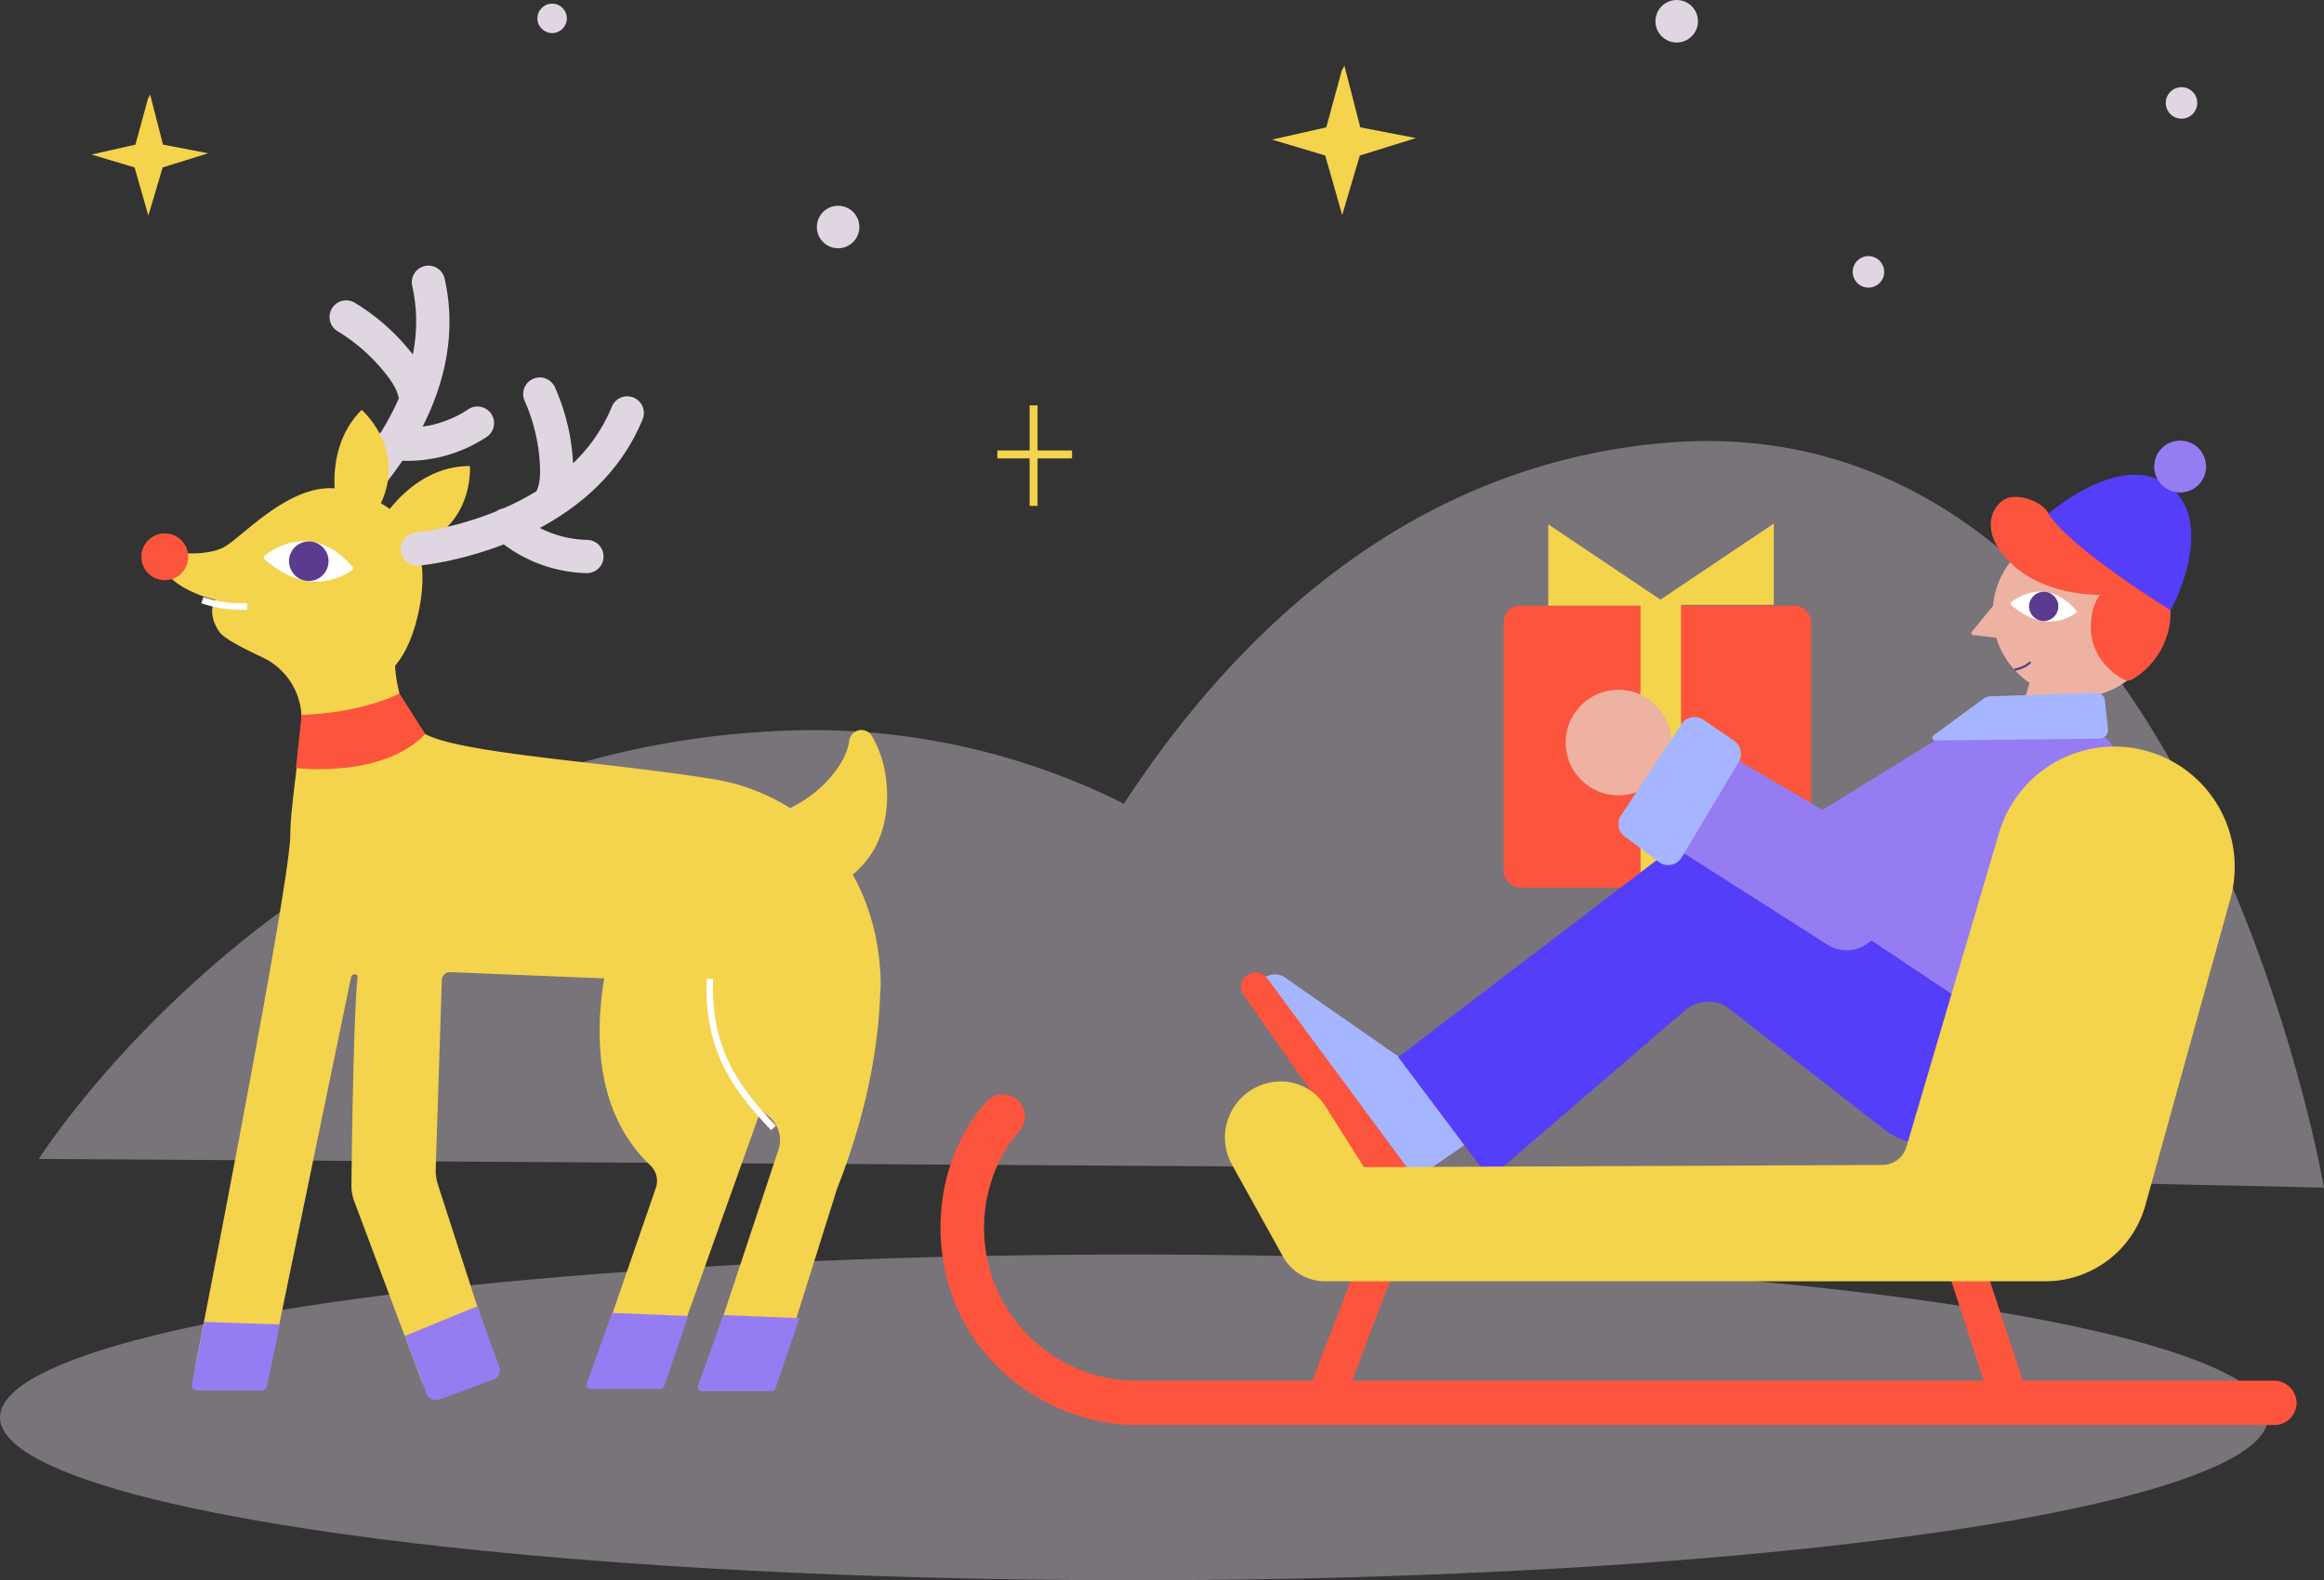 <svg xmlns="http://www.w3.org/2000/svg" viewBox="0 0 1062.55 722.65"><rect x="0" y="0" width="1062.55" height="722.65" fill="#333333" stroke="none"/><defs><style>.cls-1,.cls-2{fill:#e0d6e2;}.cls-1{opacity:0.4;}.cls-3{fill:#f4d34d;}.cls-14,.cls-15,.cls-4,.cls-9{fill:none;}.cls-4{stroke:#e0d6e2;}.cls-13,.cls-14,.cls-15,.cls-4,.cls-9{stroke-miterlimit:10;}.cls-13,.cls-5{fill:#fc543d;}.cls-6{fill:#edb2a2;}.cls-7{fill:#fff;}.cls-8{fill:#5a3b8f;}.cls-9{stroke:#5a3b8f;}.cls-10{fill:#967cf2;}.cls-11{fill:#a6b5ff;}.cls-12{fill:#553ef9;}.cls-13{stroke:#9595fc;stroke-width:23px;}.cls-14{stroke:#553ef9;}.cls-15{stroke:#fff;stroke-width:3px;}</style></defs><g id="BG"><path class="cls-1" d="M1117,628s-61.89-362.17-302.43-340.47c-116.89,10.55-195.91,88-246.26,164.91A317.36,317.36,0,0,0,411,419.16C190,428.69,72.19,614.9,72.19,614.9l620.44,3.89Z" transform="translate(-54.47 -84.91)"/><ellipse class="cls-1" cx="518.47" cy="648.17" rx="518.47" ry="74.48"/><circle class="cls-2" cx="997.4" cy="47.07" r="7.2"/><circle class="cls-2" cx="854.27" cy="124.33" r="7.2"/><circle class="cls-2" cx="383.19" cy="103.81" r="9.72"/><circle class="cls-2" cx="766.6" cy="9.72" r="9.72"/><circle class="cls-2" cx="252.44" cy="8.4" r="6.73"/><polygon class="cls-3" points="490.14 206 474.38 206 474.38 185.39 470.75 185.39 470.75 206 456 206 456 209.63 470.75 209.63 470.75 231.33 474.38 231.33 474.38 209.63 490.14 209.63 490.14 206"/><polygon class="cls-3" points="621.93 58.24 614.79 30.48 614.78 29.89 613.46 32.27 606.38 58.24 581.61 63.84 605.9 71.12 613.68 98.36 614.16 96.66 621.72 71.12 647.4 63.14 621.93 58.24"/><polygon class="cls-3" points="74.53 66.13 68.75 43.61 68.74 43.14 67.67 45.07 61.93 66.13 41.84 70.67 61.53 76.57 67.84 98.66 68.23 97.28 74.36 76.57 95.19 70.1 74.53 66.13"/><path class="cls-4" d="M1056.07,155.15" transform="translate(-54.47 -84.91)"/></g><g id="boy"><rect class="cls-5" x="687.48" y="276.96" width="140.58" height="128.98" rx="7.32"/><rect class="cls-3" x="750.05" y="275.19" width="18.55" height="131.63"/><polygon class="cls-6" points="929.36 307.53 923.64 326.44 950.82 334.91 956.22 314.9 929.36 307.53"/><circle class="cls-6" cx="949.5" cy="280.5" r="38.43"/><path class="cls-6" d="M971.71,354.63,956,373.8a.94.94,0,0,0,.61,1.54l18.91,2.13Z" transform="translate(-54.47 -84.91)"/><path class="cls-7" d="M974,360.27c3.32-2.55,16.75-11.21,29.67,3.77a.83.83,0,0,1-.13,1.21c-2.92,2.15-14.75,9.26-29.58-3.7A.83.83,0,0,1,974,360.27Z" transform="translate(-54.47 -84.91)"/><circle class="cls-8" cx="934.41" cy="277.3" r="6.69"/><path class="cls-9" d="M975.48,391.2c2.47-.5,5.63-1.63,7.28-3.53" transform="translate(-54.47 -84.91)"/><path class="cls-5" d="M991.2,320c-1.89-4.24-10.05-8.73-17.35-7.73-3.45.48-6.27,3.35-7.82,6.47-2,4.09-1.63,9.08.18,13.27s4.89,7.7,8.17,10.87c10.19,9.8,26.07,13.92,40.2,14.06-4.68,6.27-5.12,16.87-2.75,23.29A28.6,28.6,0,0,0,1025,395.35a5.29,5.29,0,0,0,2.44.79,5.45,5.45,0,0,0,2.7-1,35.93,35.93,0,0,0,16.43-25.47c1.52-11.62-3-23.59-10.77-32.36s-14.43-12.21-25.44-16.22A36.57,36.57,0,0,0,991.2,320Z" transform="translate(-54.47 -84.91)"/><path class="cls-10" d="M939.9,435.45,878,545.86l107.85,41.45,37-146.93a18,18,0,0,0-11.1-21.25l-25.26-9.54a28,28,0,0,0-27.71,4.64C950.72,420.86,942.53,430.18,939.9,435.45Z" transform="translate(-54.47 -84.91)"/><path class="cls-11" d="M707.76,577.76l-66.14-46.08c-2.71-1.89-7.07-1.48-10.65,1h0c-4.4,3-6.15,8.12-3.92,11.36L687,630.74c.88,1.27,3,1.33,4.71.14l35.72-24.69Z" transform="translate(-54.47 -84.91)"/><path class="cls-12" d="M819.9,472.15,693.78,568.33l41.65,55.52,88.48-76.06a16.44,16.44,0,0,1,20.14-2.39l72.84,56.74a34.38,34.38,0,0,0,47.25-7.45h0a34.38,34.38,0,0,0-8.2-49.14L841.78,469.37C835.21,465.33,827.79,465.79,819.9,472.15Z" transform="translate(-54.47 -84.91)"/><circle class="cls-6" cx="739.97" cy="339.56" r="24.15"/><path class="cls-5" d="M623.07,540l62.37,88.95a6.61,6.61,0,0,0,9.46,1.44l2.15-1.65a6.63,6.63,0,0,0,1.28-9.18l-64.52-87.3a6.62,6.62,0,0,0-9.54-1.16h0A6.62,6.62,0,0,0,623.07,540Z" transform="translate(-54.47 -84.91)"/><path class="cls-10" d="M947.76,418.27l-60,37L826,419l-26.33,40.36L890,516.91a16.15,16.15,0,0,0,18.18-.47l71-51.08a28.31,28.31,0,0,0,7-38.68h0A28.32,28.32,0,0,0,947.76,418.27Z" transform="translate(-54.47 -84.91)"/><path class="cls-12" d="M991,319.88s32.24-28.33,53.88-13.7c20.26,13.7,8.88,45.07,2,57.85C1046.87,364,1001.45,336,991,319.88Z" transform="translate(-54.47 -84.91)"/><circle class="cls-10" cx="996.78" cy="213.35" r="11.86"/><path class="cls-11" d="M823.24,416.06l-27.6,41.69a7.18,7.18,0,0,0,1.69,9.72l15.56,11.61A7.18,7.18,0,0,0,823.35,477l26.09-43.69a7.2,7.2,0,0,0-2.11-9.62l-14.05-9.6A7.17,7.17,0,0,0,823.24,416.06Z" transform="translate(-54.47 -84.91)"/><path class="cls-11" d="M939.16,423.52l75.35-.83a4,4,0,0,0,3.75-4.49l-1.42-12.95a3.85,3.85,0,0,0-4-3.52l-48.32,1.6a5.68,5.68,0,0,0-3.18,1.1l-22.89,16.78A1.28,1.28,0,0,0,939.16,423.52Z" transform="translate(-54.47 -84.91)"/><path class="cls-13" d="M519.28,729" transform="translate(-54.47 -84.91)"/><path class="cls-5" d="M683.61,640.64l-32.23,83.63a8.54,8.54,0,0,0,8,11.62h0a8.55,8.55,0,0,0,8-5.52l34-89.73Z" transform="translate(-54.47 -84.91)"/><path class="cls-5" d="M937.26,641.83l27.68,85.24a8.54,8.54,0,0,0,13.51,4h0a8.54,8.54,0,0,0,2.73-9.32L951,630.67Z" transform="translate(-54.47 -84.91)"/><path class="cls-5" d="M521.36,589.8a10.13,10.13,0,0,1-1,12.62,52.54,52.54,0,0,0-7.89,11.37,69.88,69.88,0,0,0,60.13,102.49H1094a10.37,10.37,0,0,1,10.46,9.46,10.14,10.14,0,0,1-10.11,10.82h-522c-30.52-.68-60.24-18.13-75.71-44.45s-16.25-60.77-2-87.77a73,73,0,0,1,11-15.76,10.14,10.14,0,0,1,15.77,1.23Z" transform="translate(-54.47 -84.91)"/><path class="cls-5" d="M493,643.54" transform="translate(-54.47 -84.91)"/><path class="cls-3" d="M617.73,617.49l23.34,42.07a21.93,21.93,0,0,0,19.17,11.28H989.59A47.5,47.5,0,0,0,1035.38,636l38.82-140a55,55,0,0,0-52.49-69.68h0a55,55,0,0,0-53.24,39.43L926.08,609.44a11.48,11.48,0,0,1-11,8.21l-237,1-17.76-28.08a23.9,23.9,0,0,0-20.19-11.12h0A25.63,25.63,0,0,0,617.73,617.49Z" transform="translate(-54.47 -84.91)"/><path class="cls-14" d="M981,877.8" transform="translate(-54.47 -84.91)"/><polygon class="cls-3" points="763.28 276.96 707.88 239.78 707.88 276.96 763.28 276.96"/><polygon class="cls-3" points="755.6 276.59 811 239.41 811 276.59 755.6 276.59"/></g><g id="deer"><path class="cls-3" d="M403.7,458.65a57.16,57.16,0,0,0,31.72-19.79c3.53-4.41,6.45-9.48,7.33-15.06l0-.17a5.59,5.59,0,0,1,10.36-2.14A50.37,50.37,0,0,1,459.43,440c1.46,10.44.48,21.4-4.07,30.9s-12.93,17.39-23.1,20.14Z" transform="translate(-54.47 -84.91)"/><path class="cls-2" d="M248.68,206.57a7.59,7.59,0,0,0-5.73,9.08,75.36,75.36,0,0,1,.26,31.38,97.25,97.25,0,0,0-26.53-23.67,7.59,7.59,0,1,0-7.87,13,82.29,82.29,0,0,1,22.51,20.13c2.17,2.81,4.75,6.53,5.4,10.29,0,.12.06.24.08.36a122.91,122.91,0,0,1-8,15.15,7.61,7.61,0,0,0-1.84,2.89,149.7,149.7,0,0,1-24.65,29.05,7.59,7.59,0,0,0,9.83,11.57,136.44,136.44,0,0,0,11.4-11.27,168.38,168.38,0,0,0,14.9-18.91A65.71,65.71,0,0,0,277,284.7a7.32,7.32,0,0,0,1.39-1.2,7.59,7.59,0,0,0-9.84-11.41A50.06,50.06,0,0,1,247.69,280c9.56-18.82,15.83-42.18,10.07-67.68A7.61,7.61,0,0,0,248.68,206.57Z" transform="translate(-54.47 -84.91)"/><path class="cls-3" d="M413.55,453.13a93.1,93.1,0,0,0-32.25-11.79c-48.95-8.16-122.26-11.95-134.59-22.17-8.82-7.3-11.07-22-11.63-29.78,4.65-5.48,8.32-13.36,10.72-24.39,8.38-38.47-13.69-52-35-56.32-23-4.64-46.13,22.77-54.49,26.73s-21.2,2.17-21.2,2.17l-5.31,7.82.61,1c3.83,6.51,15.24,11.15,22.61,12.82,0,0-4.36,5.24,1.55,14.4,2,3.12,10.75,7.62,19.78,11.83a31.21,31.21,0,0,1,17.89,31.06c-1.59,18-5.06,39-5.06,50.47,0,19.61-33.93,194.25-43.25,241.83a10,10,0,0,0,9.82,11.92h14a10,10,0,0,0,9.78-7.85L215,531.69c.33-1.6,3.1-1.61,2.94,0-2.07,20.83-2.79,94.75-2.79,94.75a20.81,20.81,0,0,0,1.31,7.89L247,715.83a8.81,8.81,0,0,0,11.8,5.2l15.8-6.77a8.81,8.81,0,0,0,5-10.58l-24.92-77.09a20.74,20.74,0,0,1-1-7l2.8-86.44a3.79,3.79,0,0,1,4-3.67L375,534.12s3.5,41.28,30.23,60.73a14.17,14.17,0,0,1,4.87,16.68L378.5,706.74c-2.8,7.08.4,12.72,8,12.72h13.63c4.43,0,8.41-.68,10-4.81l27.06-86.18c10.88-27.61,18.17-56.81,19.6-86.45l.36-7.54C456.54,501.17,442.21,470.1,413.55,453.13Z" transform="translate(-54.47 -84.91)"/><path class="cls-3" d="M338.59,502s-29.5,75.16,13,115.63a9.83,9.83,0,0,1,2.76,10.45L327,707.21c-2.59,7.19,1.58,9.85,9.22,9.85h12.06c4.66,0,8.82,2.13,10.39-2.26L403.7,588.72l-5.43-78.87Z" transform="translate(-54.47 -84.91)"/><path class="cls-7" d="M175.5,338.92c4.49-3.44,22.63-15.14,40.09,5.11a1.12,1.12,0,0,1-.17,1.63c-3.94,2.9-19.94,12.51-40-5A1.12,1.12,0,0,1,175.5,338.92Z" transform="translate(-54.47 -84.91)"/><circle class="cls-8" cx="141.18" cy="256.64" r="9.04"/><path class="cls-3" d="M225.87,327.76S240.7,298,269.33,298c0,0,2.49,32.22-32.3,38.71Z" transform="translate(-54.47 -84.91)"/><path class="cls-3" d="M210.1,324.09s-10.53-31.5,9.72-51.75c0,0,24.55,21,4.54,50.22Z" transform="translate(-54.47 -84.91)"/><path class="cls-2" d="M344.11,266.71a7.6,7.6,0,0,0-9.9,4.17,75.13,75.13,0,0,1-17.73,25.88,97.49,97.49,0,0,0-8.22-34.59,7.59,7.59,0,1,0-13.88,6.14,82.14,82.14,0,0,1,6.95,29.38c.17,3.56.16,8.08-1.46,11.53l-.14.35a124.41,124.41,0,0,1-15.22,7.85,7.52,7.52,0,0,0-3.16,1.32,149.77,149.77,0,0,1-36.84,9.72A7.59,7.59,0,0,0,246,343.57a133.66,133.66,0,0,0,15.8-2.71,170,170,0,0,0,23-7A65.75,65.75,0,0,0,322.65,347a7.87,7.87,0,0,0,1.82-.19,7.59,7.59,0,0,0-1.54-15,50.17,50.17,0,0,1-21.63-5.47c18.6-10,37.11-25.54,47-49.74A7.6,7.6,0,0,0,344.11,266.71Z" transform="translate(-54.47 -84.91)"/><path class="cls-10" d="M147.76,689.4,142.17,718a2.35,2.35,0,0,0,2.31,2.8h29.69a2.35,2.35,0,0,0,2.3-1.86l6-28.33Z" transform="translate(-54.47 -84.91)"/><path class="cls-10" d="M239.51,695.86l33.14-13.59,10.08,27.52a4.71,4.71,0,0,1-2.8,6.05l-24.51,9a4.71,4.71,0,0,1-6-2.76Z" transform="translate(-54.47 -84.91)"/><path class="cls-10" d="M334.3,685.3l-11.6,32.36a1.81,1.81,0,0,0,1.71,2.42h32a1.81,1.81,0,0,0,1.71-1.22l11-32.14Z" transform="translate(-54.47 -84.91)"/><path class="cls-10" d="M385.19,686.3l-11.6,32.36a1.81,1.81,0,0,0,1.71,2.42h32a1.81,1.81,0,0,0,1.71-1.22l11-32.14Z" transform="translate(-54.47 -84.91)"/><path class="cls-5" d="M237.1,402s-15.32,8.66-44.75,9.87l-2.59,24.27s39.62,4.92,59.14-15.55Z" transform="translate(-54.47 -84.91)"/><circle class="cls-5" cx="75.34" cy="254.62" r="10.71"/><path class="cls-15" d="M379,532.57c-1.05,30.85,10.49,48.85,29.14,68.15" transform="translate(-54.47 -84.91)"/><path class="cls-15" d="M147,359.36a55.32,55.32,0,0,0,20.5,2.88" transform="translate(-54.47 -84.91)"/></g></svg>
